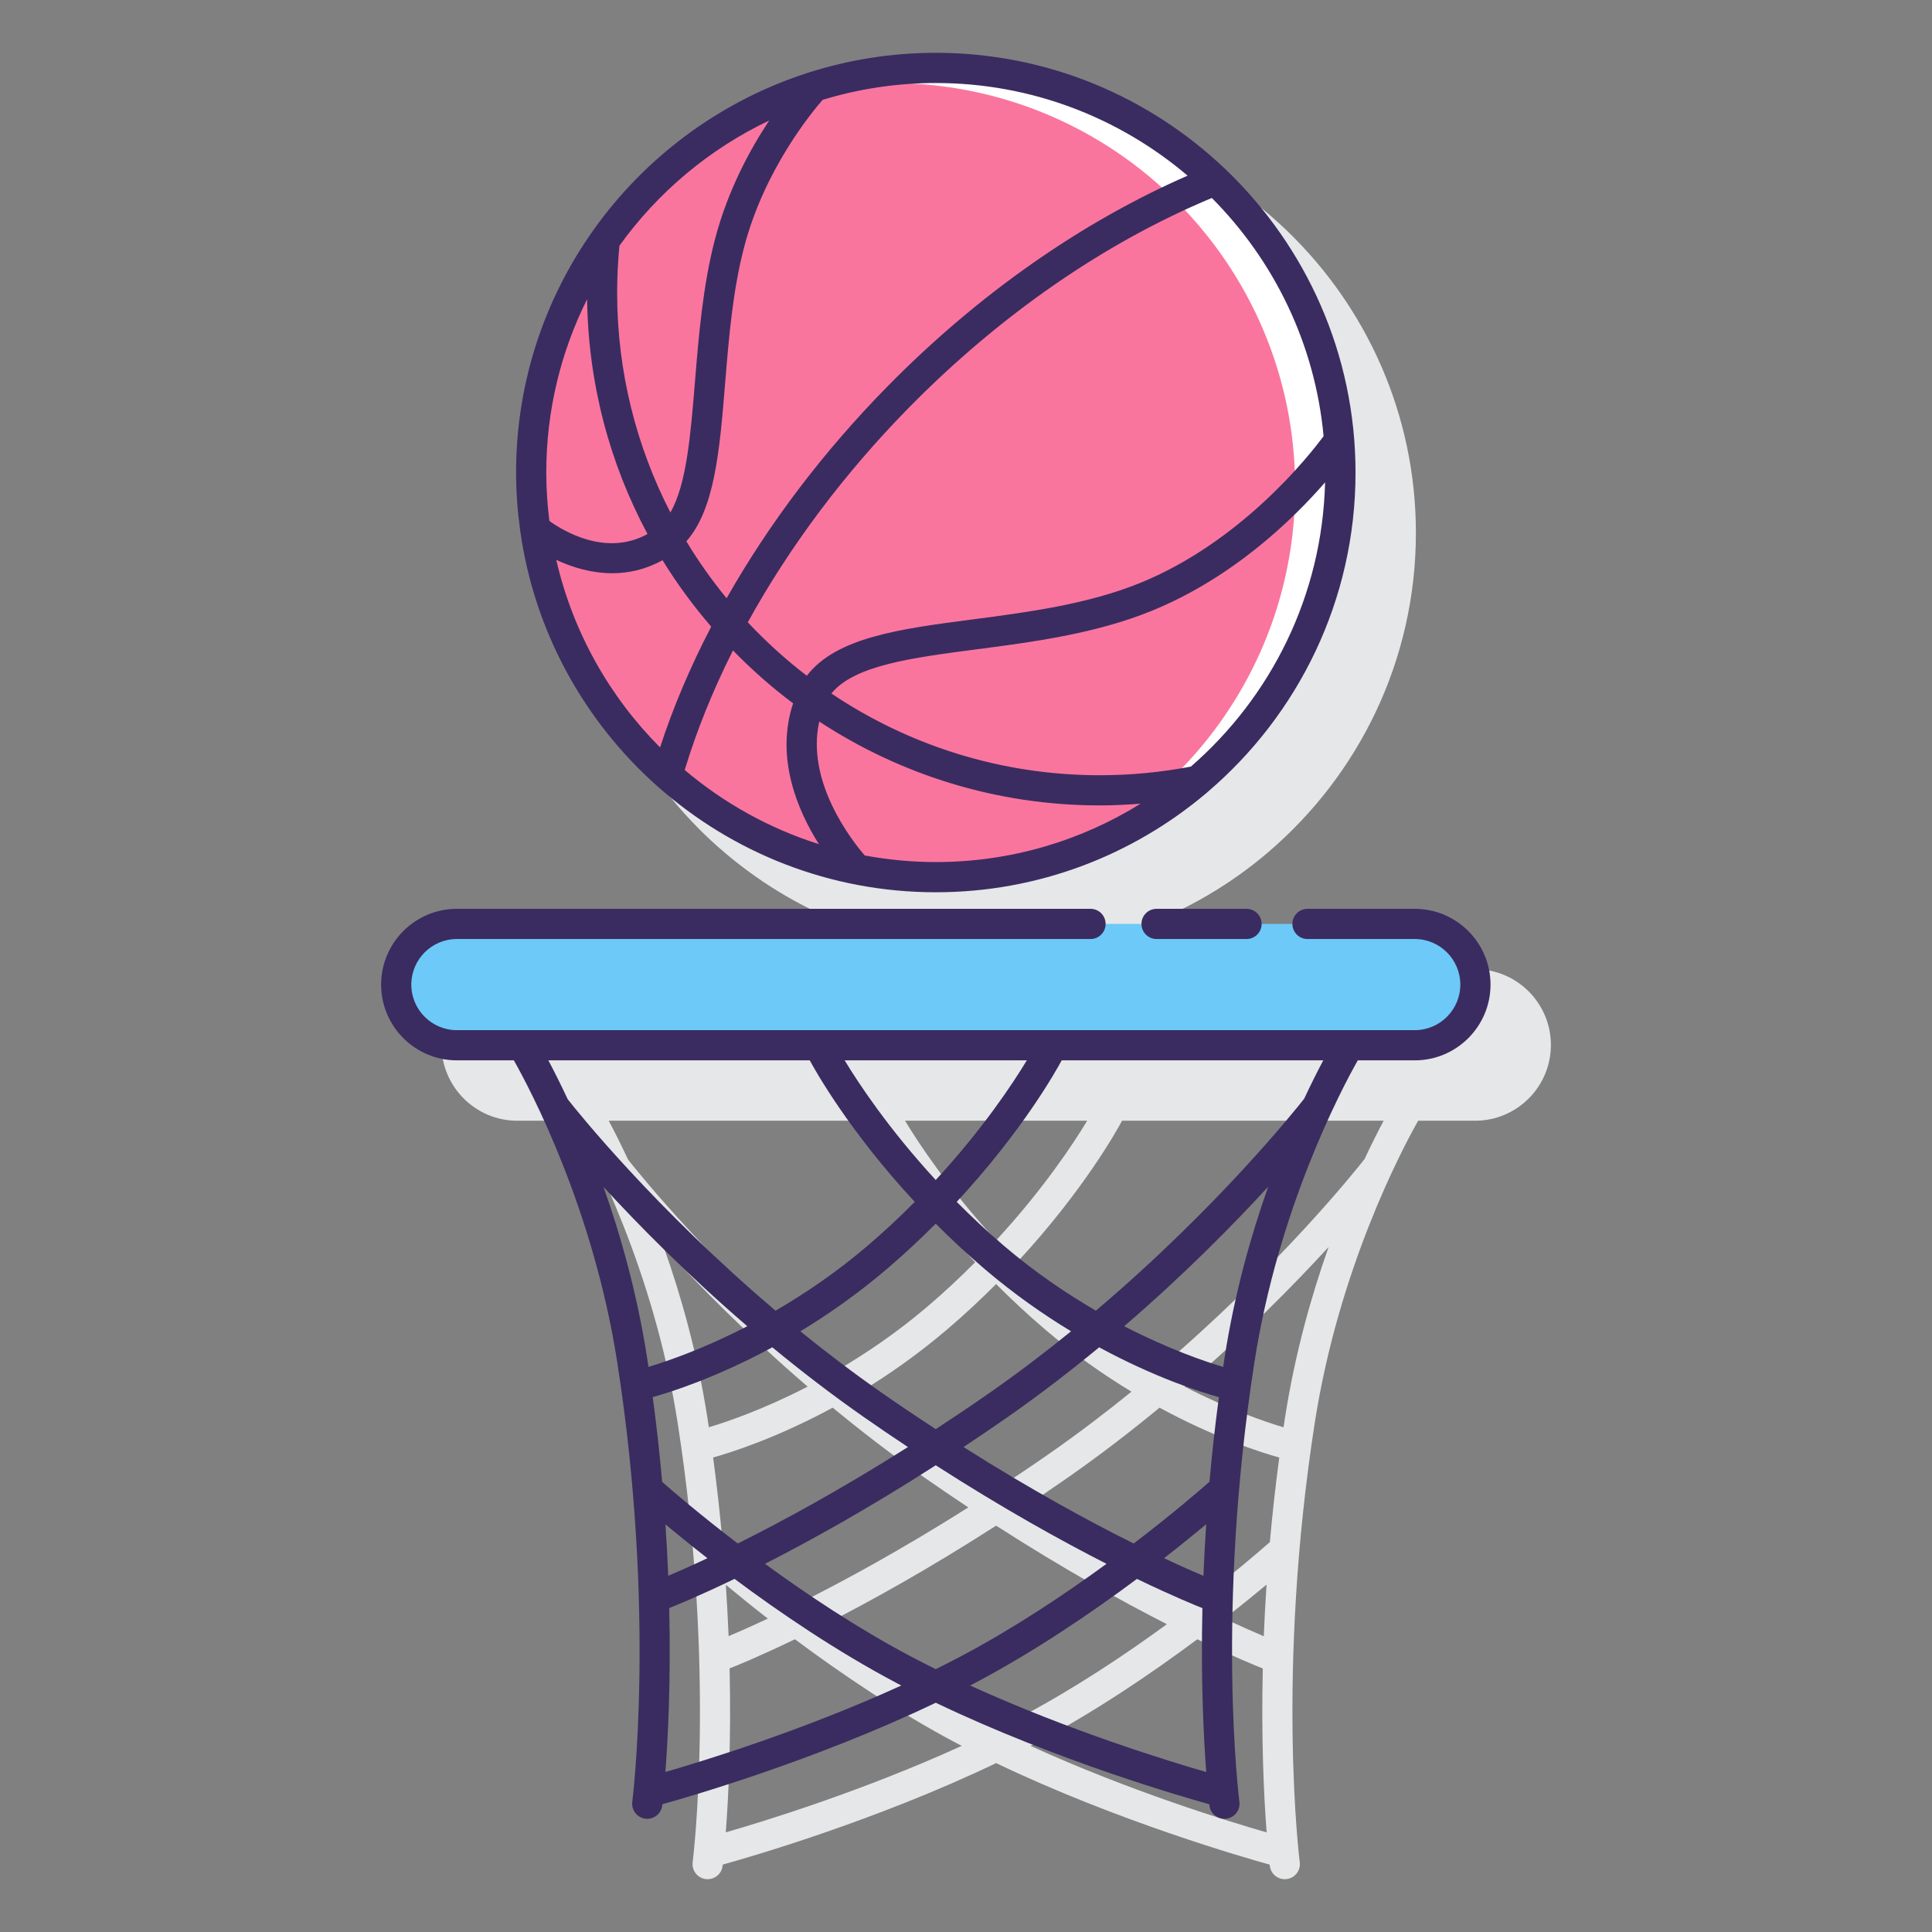 <svg width="128" height="128" viewBox="0 0 128 128" fill="none" xmlns="http://www.w3.org/2000/svg">
    <rect x="0" y="0" width="128" height="128" fill="#808080" stroke="none"/>
    <g clip-path="url(#clip0)">
        <path d="M38.467 39.169C39.4 45.852 42.714 51.78 47.526 56.067C47.562 56.102 47.597 56.135 47.638 56.164C52.54 60.485 58.967 63.115 66 63.115C72.817 63.115 79.065 60.645 83.907 56.559C83.942 56.536 83.968 56.505 83.999 56.479C89.994 51.374 93.807 43.78 93.807 35.308C93.807 27.45 90.525 20.348 85.266 15.286C85.228 15.242 85.187 15.205 85.142 15.168C80.153 10.421 73.413 7.5 66 7.5C63.066 7.5 60.237 7.96 57.58 8.807C57.568 8.812 57.557 8.814 57.545 8.819C46.334 12.406 38.192 22.922 38.192 35.308C38.192 36.599 38.288 37.867 38.459 39.112C38.46 39.131 38.464 39.149 38.467 39.169Z" fill="#E6E7E8" />
        <path d="M97.73 64.212H34.27C31.502 64.212 29.25 66.463 29.25 69.231C29.25 71.999 31.502 74.251 34.27 74.251H38.045C39.15 76.208 43.312 84.081 44.893 94.248C47.468 110.801 45.906 123.248 45.89 123.372C45.819 123.919 46.205 124.421 46.753 124.493C46.797 124.498 46.84 124.501 46.883 124.501C47.378 124.501 47.807 124.134 47.873 123.63C47.874 123.624 47.878 123.586 47.885 123.533C49.445 123.101 57.939 120.672 65.996 116.81C74.074 120.682 82.591 123.114 84.119 123.536C84.125 123.587 84.13 123.624 84.13 123.63C84.195 124.134 84.625 124.501 85.12 124.501C85.163 124.501 85.206 124.499 85.25 124.493C85.798 124.422 86.185 123.92 86.112 123.372C86.096 123.248 84.531 110.822 87.109 94.248C88.69 84.081 92.851 76.208 93.956 74.251H97.731C100.499 74.251 102.751 71.999 102.751 69.231C102.751 66.463 100.498 64.212 97.73 64.212ZM72.03 74.251C71.123 75.754 69.128 78.782 65.995 82.179C62.867 78.786 60.869 75.755 59.96 74.251H72.03ZM57.649 74.251C57.967 74.846 60.21 78.895 64.605 83.629C63.635 84.605 62.586 85.593 61.435 86.572C59.381 88.319 57.312 89.715 55.383 90.835C47.427 84.091 42.272 77.666 41.611 76.827C41.121 75.778 40.683 74.913 40.329 74.251H57.649V74.251ZM69.258 88.096C71.193 89.742 73.132 91.094 74.962 92.202C73.277 93.57 71.483 94.937 69.591 96.259C68.357 97.121 67.163 97.92 65.994 98.685C64.825 97.92 63.632 97.121 62.397 96.259C60.506 94.937 58.712 93.57 57.027 92.202C58.856 91.094 60.795 89.743 62.73 88.096C63.916 87.087 64.996 86.072 65.994 85.072C66.992 86.072 68.072 87.087 69.258 88.096ZM83.73 108.405C83.167 108.168 82.284 107.782 81.119 107.235C82.227 106.372 83.17 105.606 83.913 104.986C83.834 106.167 83.773 107.31 83.73 108.405ZM84.132 102.169C83.488 102.737 81.669 104.307 79.11 106.262C76.233 104.83 72.348 102.727 67.835 99.871C68.783 99.241 69.746 98.591 70.738 97.899C72.896 96.391 74.928 94.825 76.821 93.263C80.514 95.262 83.52 96.222 84.755 96.566C84.495 98.503 84.291 100.374 84.132 102.169ZM65.995 114.586C65.44 114.311 64.888 114.03 64.343 113.742C60.813 111.875 57.458 109.634 54.682 107.606C57.665 106.087 61.535 103.945 65.995 101.078C70.456 103.945 74.326 106.088 77.309 107.607C74.534 109.635 71.179 111.874 67.647 113.743C67.101 114.03 66.55 114.311 65.995 114.586ZM48.089 104.996C48.829 105.614 49.768 106.377 50.87 107.235C49.714 107.778 48.835 108.163 48.272 108.4C48.227 107.309 48.167 106.171 48.089 104.996ZM47.87 102.179C47.711 100.38 47.506 98.504 47.246 96.562C48.487 96.216 51.486 95.255 55.169 93.261C57.062 94.823 59.094 96.389 61.252 97.897C62.243 98.59 63.206 99.239 64.154 99.869C59.644 102.722 55.758 104.826 52.879 106.259C50.339 104.319 48.526 102.757 47.87 102.179ZM43.983 82.638C46.306 85.167 49.551 88.462 53.509 91.867C50.562 93.388 48.142 94.209 46.961 94.56C46.93 94.353 46.901 94.148 46.869 93.94C46.205 89.675 45.12 85.845 43.983 82.638ZM48.084 121.398C48.255 119.174 48.449 115.395 48.338 110.536C48.692 110.398 50.222 109.783 52.665 108.605C55.654 110.834 59.426 113.403 63.408 115.509C63.51 115.563 63.613 115.615 63.715 115.668C57.115 118.681 50.507 120.7 48.084 121.398ZM68.275 115.669C68.377 115.616 68.48 115.563 68.582 115.509C72.563 113.403 76.335 110.834 79.325 108.605C81.795 109.796 83.332 110.411 83.663 110.54C83.552 115.399 83.747 119.179 83.918 121.401C81.505 120.707 74.887 118.688 68.275 115.669ZM85.132 93.94C85.099 94.149 85.07 94.355 85.039 94.563C83.863 94.213 81.438 93.393 78.48 91.866C82.448 88.452 85.7 85.15 88.024 82.618C86.885 85.83 85.797 89.667 85.132 93.94ZM90.405 76.792C89.868 77.477 84.684 83.989 76.606 90.835C74.677 89.715 72.608 88.319 70.554 86.572C69.403 85.593 68.355 84.604 67.385 83.628C71.78 78.894 74.023 74.846 74.34 74.25H91.671C91.322 74.906 90.889 75.759 90.405 76.792Z" fill="#E6E7E8" />
        <path d="M80.955 50.263C91.424 39.794 91.424 22.82 80.955 12.351C70.486 1.882 53.512 1.882 43.043 12.351C32.574 22.82 32.574 39.794 43.043 50.263C53.512 60.732 70.486 60.732 80.955 50.263Z" fill="#FA759E" />
        <path d="M62 4.499C58.484 4.499 55.131 5.183 52.054 6.413C54.27 5.82 56.597 5.499 59 5.499C73.805 5.499 85.808 17.501 85.808 32.307C85.808 43.597 78.825 53.25 68.946 57.201C80.383 54.14 88.808 43.71 88.808 31.307C88.808 16.502 76.805 4.499 62 4.499Z" fill="white" />
        <path d="M34.467 35.169C35.4 41.852 38.714 47.78 43.526 52.067C43.562 52.102 43.597 52.135 43.638 52.164C48.54 56.485 54.967 59.115 62 59.115C68.817 59.115 75.065 56.645 79.907 52.559C79.942 52.536 79.968 52.505 79.999 52.479C85.994 47.374 89.807 39.78 89.807 31.308C89.807 23.45 86.525 16.348 81.266 11.286C81.228 11.241 81.187 11.204 81.142 11.168C76.153 6.421 69.413 3.499 62 3.499C59.065 3.499 56.237 3.959 53.579 4.806C53.568 4.81 53.557 4.812 53.546 4.817C42.334 8.404 34.192 18.921 34.192 31.307C34.192 32.598 34.288 33.866 34.459 35.111C34.46 35.131 34.464 35.149 34.467 35.169ZM36.854 37.093C37.924 37.596 39.204 37.979 40.564 37.979C41.653 37.979 42.788 37.731 43.894 37.114C44.85 38.671 45.933 40.14 47.119 41.518C45.741 44.167 44.6 46.849 43.73 49.517C40.38 46.155 37.954 41.875 36.854 37.093ZM52.545 46.598C51.352 50.215 52.85 53.71 54.253 55.925C50.956 54.885 47.945 53.197 45.364 51.015C46.162 48.379 47.237 45.723 48.561 43.093C49.797 44.36 51.125 45.536 52.545 46.598ZM57.29 56.676C56.445 55.697 53.379 51.789 54.278 47.804C59.624 51.312 66.01 53.361 72.868 53.361C73.771 53.361 74.672 53.316 75.571 53.245C71.625 55.695 66.976 57.114 62 57.114C60.391 57.115 58.818 56.959 57.29 56.676ZM78.898 50.789C76.922 51.166 74.896 51.362 72.868 51.362C66.29 51.362 60.171 49.364 55.082 45.946C56.592 44.084 60.382 43.584 64.708 43.019C68.386 42.539 72.555 41.995 76.289 40.475C81.694 38.275 85.666 34.402 87.79 31.958C87.604 39.466 84.197 46.186 78.898 50.789ZM87.691 28.894C86.736 30.187 82.248 35.889 75.536 38.622C72.041 40.045 68.008 40.572 64.45 41.036C59.636 41.664 55.41 42.221 53.453 44.77C52.054 43.698 50.748 42.512 49.544 41.228C52.295 36.235 55.917 31.38 60.223 27.002C66.273 20.85 73.2 16.07 80.288 13.117C84.399 17.251 87.12 22.765 87.691 28.894ZM78.681 11.638C71.642 14.716 64.795 19.503 58.798 25.601C54.547 29.923 50.934 34.703 48.14 39.636C47.164 38.447 46.272 37.186 45.473 35.863C47.345 33.745 47.676 29.88 48.037 25.454C48.286 22.403 48.542 19.248 49.313 16.323C50.651 11.25 53.734 7.495 54.504 6.614C56.878 5.892 59.394 5.5 62 5.5C68.356 5.499 74.179 7.814 78.681 11.638ZM50.961 7.985C49.705 9.876 48.232 12.576 47.379 15.813C46.563 18.909 46.287 22.3 46.043 25.292C45.758 28.785 45.485 32.116 44.414 33.952C42.165 29.579 40.887 24.628 40.887 19.381C40.887 18.347 40.941 17.305 41.039 16.279C43.582 12.742 46.992 9.871 50.961 7.985ZM38.898 19.822C38.97 25.439 40.407 30.731 42.899 35.38C40.144 36.901 37.309 35.169 36.398 34.514C36.267 33.462 36.192 32.394 36.192 31.308C36.192 27.182 37.17 23.283 38.898 19.822Z" fill="#3A2C61" />

        <path d="M93.731 69.251H30.269C28.049 69.251 26.25 67.452 26.25 65.232C26.25 63.012 28.049 61.213 30.269 61.213H93.73C95.95 61.213 97.749 63.012 97.749 65.232C97.75 67.451 95.951 69.251 93.731 69.251Z" fill="#6DC9F7" />

        <path d="M76.625 60.212C76.072 60.212 75.625 60.66 75.625 61.212C75.625 61.764 76.072 62.212 76.625 62.212H82.586C83.139 62.212 83.586 61.764 83.586 61.212C83.586 60.66 83.139 60.212 82.586 60.212H76.625Z" fill="#3A2C60" />
        <path d="M93.73 60.212H86.625C86.072 60.212 85.625 60.66 85.625 61.212C85.625 61.764 86.072 62.212 86.625 62.212H93.73C95.395 62.212 96.75 63.566 96.75 65.232C96.75 66.897 95.396 68.251 93.73 68.251H30.27C28.605 68.251 27.25 66.897 27.25 65.232C27.25 63.567 28.604 62.212 30.27 62.212H72.25C72.803 62.212 73.25 61.764 73.25 61.212C73.25 60.66 72.803 60.212 72.25 60.212H30.27C27.502 60.212 25.25 62.464 25.25 65.232C25.25 68 27.502 70.251 30.27 70.251H34.045C35.15 72.208 39.312 80.081 40.893 90.248C43.468 106.801 41.906 119.248 41.89 119.372C41.819 119.919 42.205 120.421 42.753 120.493C42.797 120.498 42.84 120.501 42.883 120.501C43.378 120.501 43.807 120.134 43.873 119.63C43.874 119.624 43.878 119.586 43.885 119.533C45.445 119.101 53.939 116.672 61.996 112.81C70.074 116.682 78.591 119.114 80.119 119.536C80.125 119.587 80.13 119.624 80.13 119.63C80.195 120.134 80.625 120.501 81.12 120.501C81.163 120.501 81.206 120.499 81.25 120.493C81.798 120.422 82.185 119.92 82.112 119.372C82.096 119.248 80.531 106.822 83.109 90.248C84.69 80.081 88.851 72.208 89.956 70.251H93.731C96.499 70.251 98.751 68 98.751 65.232C98.751 62.464 96.498 60.212 93.73 60.212ZM68.03 70.25C67.123 71.753 65.128 74.781 61.995 78.178C58.867 74.785 56.869 71.754 55.96 70.25H68.03ZM53.649 70.25C53.967 70.845 56.21 74.894 60.605 79.628C59.635 80.604 58.586 81.592 57.435 82.572C55.381 84.319 53.312 85.715 51.383 86.835C43.429 80.093 38.275 73.67 37.612 72.828C37.121 71.779 36.683 70.913 36.33 70.25H53.649ZM65.258 84.096C67.193 85.742 69.132 87.094 70.961 88.202C69.276 89.571 67.482 90.938 65.59 92.26C64.356 93.122 63.162 93.921 61.993 94.686C60.824 93.921 59.631 93.122 58.396 92.26C56.505 90.938 54.711 89.571 53.026 88.203C54.855 87.095 56.794 85.744 58.729 84.097C59.915 83.088 60.995 82.073 61.993 81.072C62.993 82.072 64.072 83.087 65.258 84.096ZM79.73 104.405C79.167 104.168 78.284 103.782 77.12 103.235C78.228 102.372 79.171 101.606 79.914 100.986C79.834 102.167 79.773 103.31 79.73 104.405ZM80.132 98.169C79.488 98.737 77.669 100.307 75.11 102.262C72.232 100.83 68.348 98.727 63.835 95.871C64.783 95.241 65.746 94.591 66.738 93.899C68.896 92.391 70.928 90.825 72.821 89.263C76.514 91.262 79.52 92.222 80.755 92.566C80.495 94.503 80.291 96.374 80.132 98.169ZM61.995 110.586C61.44 110.311 60.888 110.03 60.343 109.742C56.813 107.875 53.458 105.634 50.682 103.606C53.665 102.087 57.535 99.945 61.995 97.078C66.456 99.945 70.326 102.088 73.309 103.607C70.534 105.635 67.179 107.874 63.647 109.742C63.101 110.03 62.55 110.311 61.995 110.586ZM44.089 100.996C44.829 101.614 45.768 102.377 46.87 103.235C45.714 103.778 44.835 104.163 44.272 104.4C44.227 103.309 44.167 102.171 44.089 100.996ZM43.87 98.18C43.711 96.381 43.506 94.505 43.246 92.563C44.487 92.217 47.486 91.256 51.169 89.263C53.062 90.825 55.094 92.391 57.252 93.899C58.243 94.592 59.206 95.241 60.154 95.871C55.644 98.724 51.758 100.828 48.879 102.261C46.338 100.32 44.526 98.757 43.87 98.18ZM39.984 78.638C42.307 81.167 45.552 84.461 49.51 87.866C46.563 89.387 44.143 90.208 42.962 90.559C42.931 90.352 42.902 90.147 42.87 89.939C42.205 85.675 41.12 81.846 39.984 78.638ZM44.084 117.398C44.255 115.174 44.449 111.395 44.338 106.536C44.692 106.398 46.222 105.783 48.665 104.605C51.654 106.834 55.426 109.403 59.408 111.509C59.51 111.563 59.613 111.615 59.715 111.669C53.116 114.681 46.507 116.7 44.084 117.398ZM64.275 111.669C64.377 111.616 64.48 111.563 64.582 111.51C68.563 109.404 72.336 106.835 75.325 104.606C77.795 105.796 79.332 106.412 79.663 106.541C79.552 111.4 79.747 115.18 79.918 117.402C77.504 116.707 70.885 114.686 64.275 111.669ZM81.132 89.94C81.099 90.149 81.07 90.355 81.039 90.563C79.863 90.213 77.438 89.393 74.48 87.866C78.448 84.453 81.699 81.15 84.023 78.619C82.885 81.83 81.796 85.667 81.132 89.94ZM86.405 72.792C85.868 73.477 80.678 79.993 72.606 86.835C70.677 85.715 68.608 84.319 66.554 82.572C65.403 81.593 64.355 80.604 63.385 79.628C67.78 74.894 70.023 70.846 70.34 70.25H87.671C87.322 70.906 86.889 71.759 86.405 72.792Z" fill="#3A2C60" />
    </g>
    <defs>
        <clipPath id="clip0">
            <rect width="128" height="128" fill="white" />
        </clipPath>
    </defs>
</svg>
